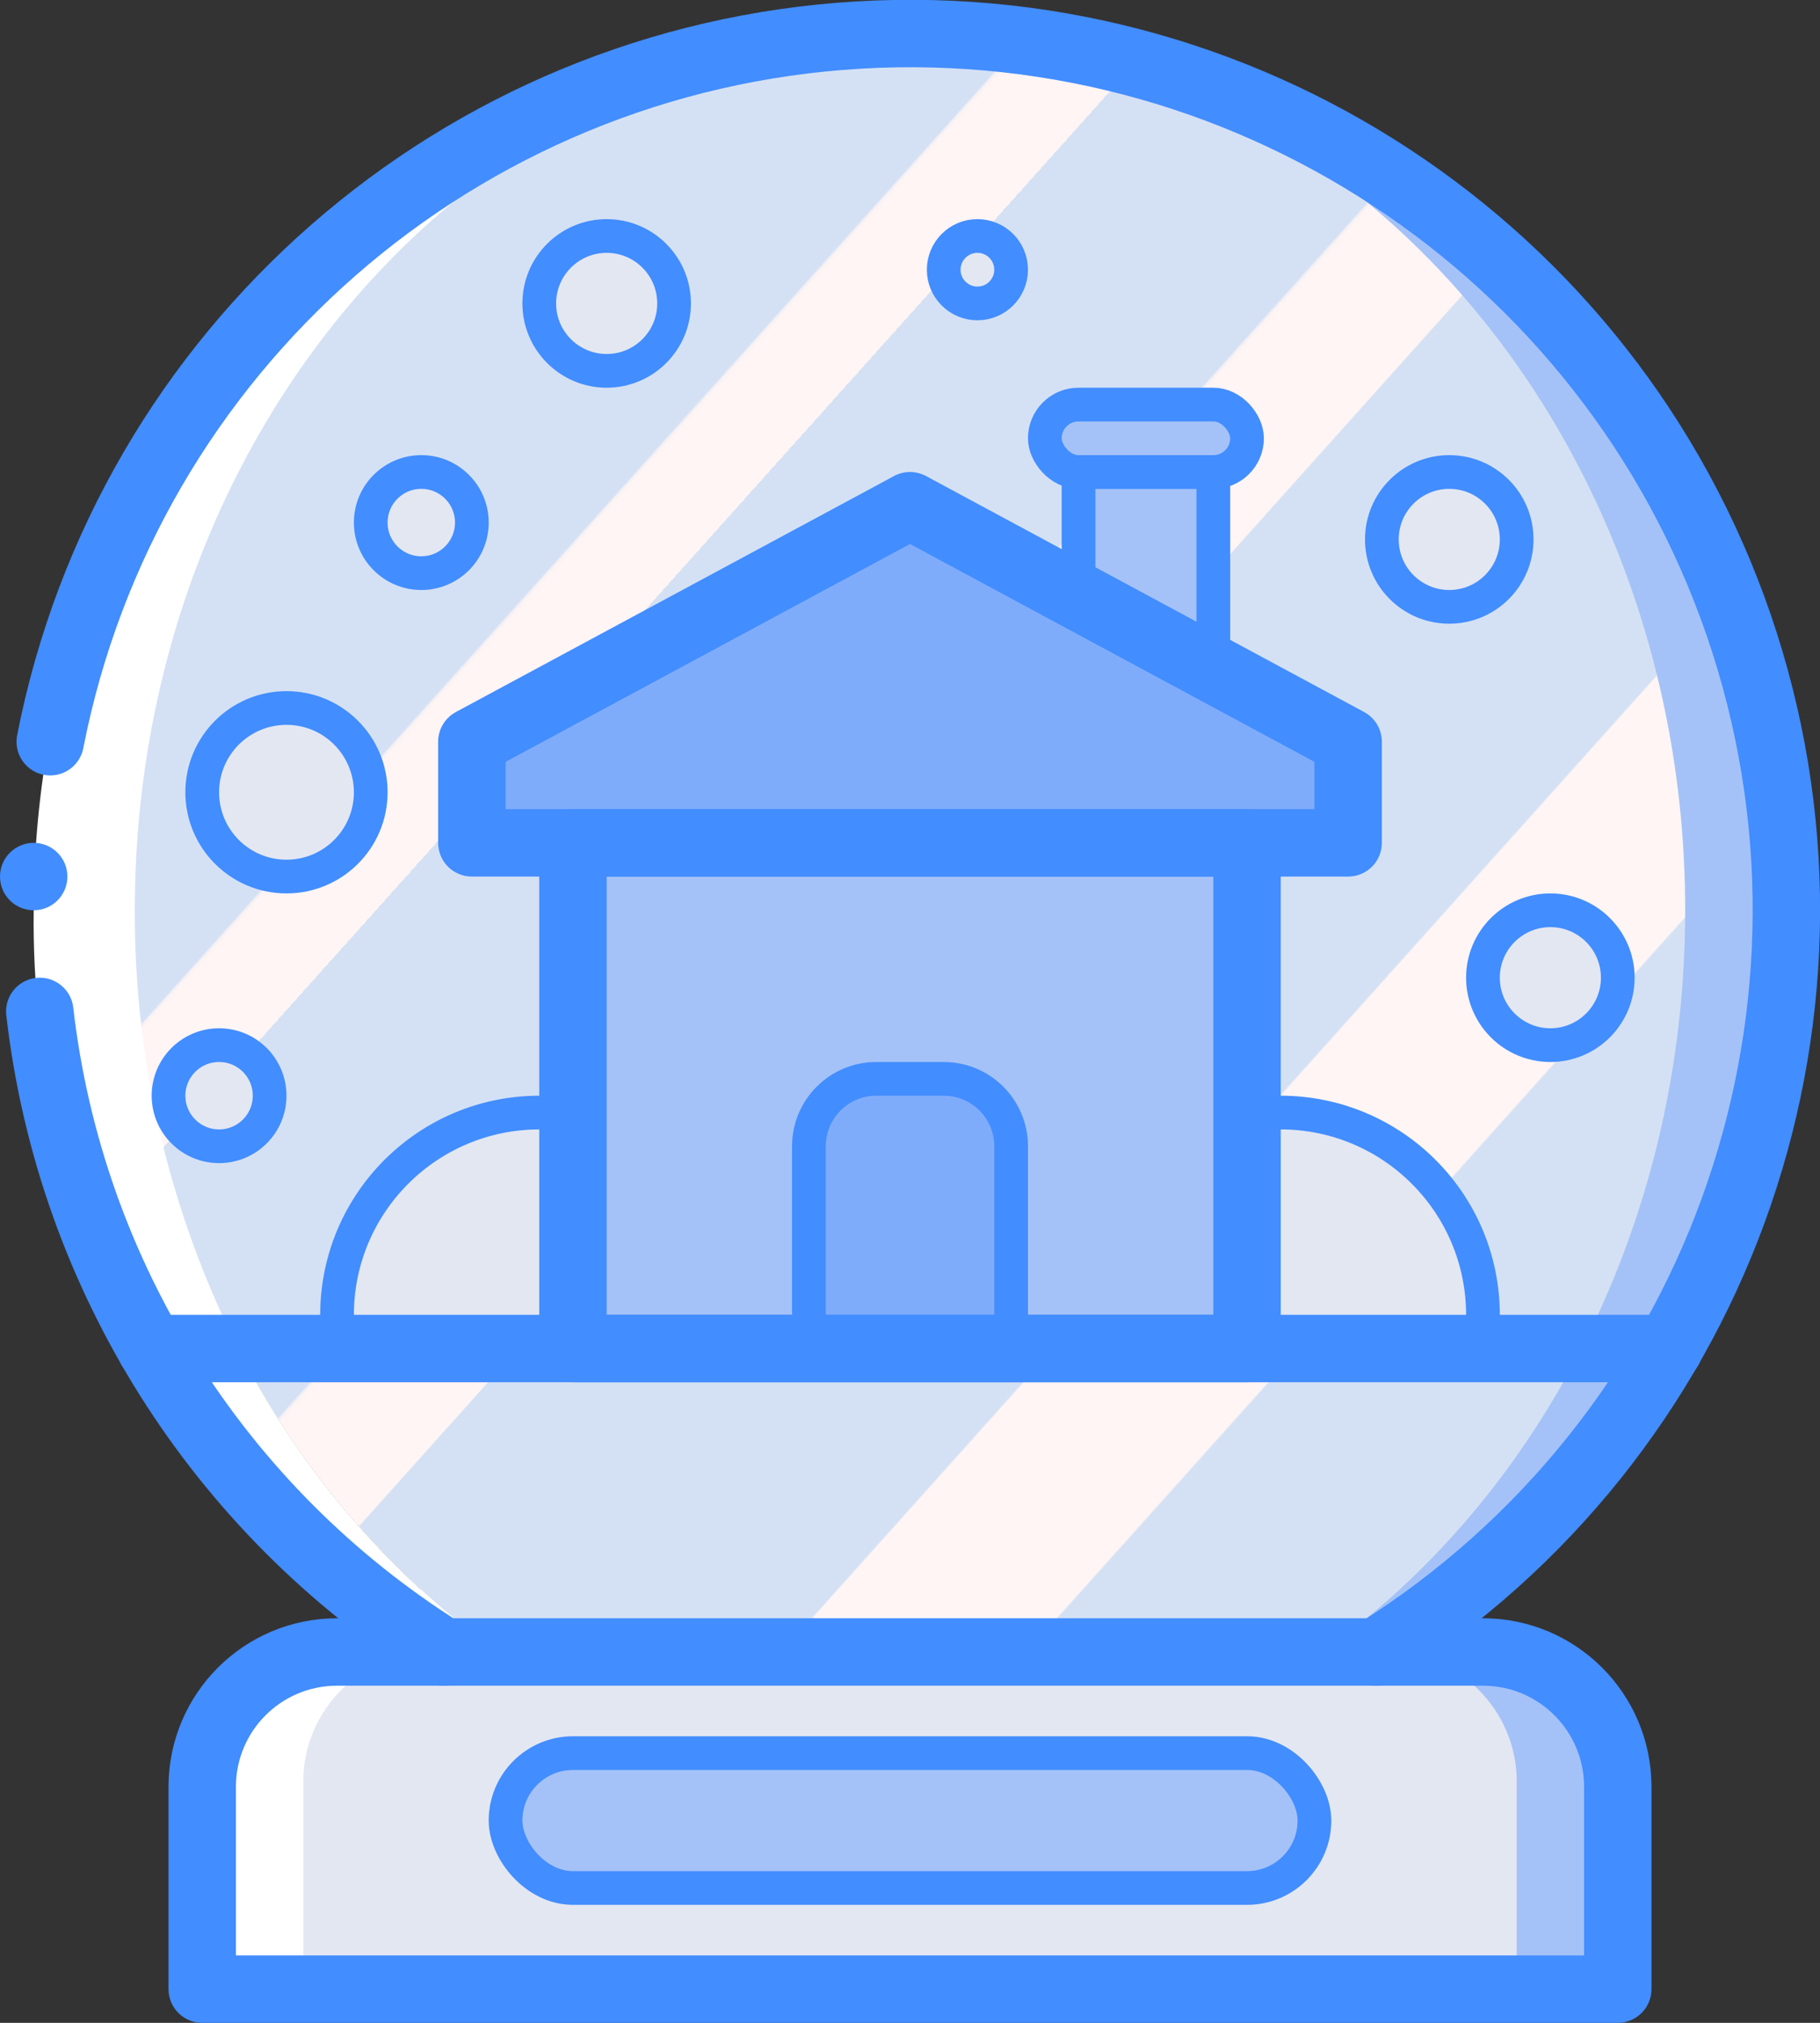 <?xml version="1.0" ?><svg height="60px" version="1.1" viewBox="0 0 54 60" width="54px" xmlns="http://www.w3.org/2000/svg" xmlns:xlink="http://www.w3.org/1999/xlink"><rect x="0" y="0" width="54" height="60" fill="#333333" stroke="none"/><title/><desc/><defs><linearGradient id="linearGradient-1" x1="12.275%" x2="87.727%" y1="18.002%" y2="90.311%"><stop offset="0%" stop-color="#D4E1F4"/><stop offset="17.173%" stop-color="#D4E1F4"/><stop offset="20%" stop-color="#D4E1F4"/><stop offset="20.014%" stop-color="#DAE4F4"/><stop offset="20.069%" stop-color="#EBEBF4"/><stop offset="20.136%" stop-color="#F6F1F4"/><stop offset="20.231%" stop-color="#FDF4F4"/><stop offset="20.495%" stop-color="#FFF5F4"/><stop offset="25.222%" stop-color="#FFF5F4"/><stop offset="26%" stop-color="#FFF5F4"/><stop offset="26%" stop-color="#D4E1F4"/><stop offset="39.739%" stop-color="#D4E1F4"/><stop offset="42%" stop-color="#D4E1F4"/><stop offset="42.014%" stop-color="#DAE4F4"/><stop offset="42.069%" stop-color="#EBEBF4"/><stop offset="42.136%" stop-color="#F6F1F4"/><stop offset="42.231%" stop-color="#FDF4F4"/><stop offset="42.495%" stop-color="#FFF5F4"/><stop offset="48.939%" stop-color="#FFF5F4"/><stop offset="50%" stop-color="#FFF5F4"/><stop offset="50.003%" stop-color="#F9F2F4"/><stop offset="50.014%" stop-color="#E8EBF4"/><stop offset="50.028%" stop-color="#DDE5F4"/><stop offset="50.047%" stop-color="#D6E2F4"/><stop offset="50.1%" stop-color="#D4E1F4"/><stop offset="70.622%" stop-color="#D4E1F4"/><stop offset="74%" stop-color="#D4E1F4"/><stop offset="74.1%" stop-color="#FFF5F4"/><stop offset="83.459%" stop-color="#FFF5F4"/><stop offset="85%" stop-color="#FFF5F4"/><stop offset="85.1%" stop-color="#D4E1F4"/></linearGradient></defs><g fill="none" fill-rule="evenodd" id="Page-1" stroke="none" stroke-width="1"><g id="017---Snow-Globe"><g id="Colour" transform="translate(0, 1)"><path d="M48,52 L48,58 L10,58 L10,52 C9.9,49.898 11.517,48.11 13.619,48 L16.487,48 L16.487,45 L41.513,45 L41.513,48 L44.381,48 C46.483,48.11 48.1,49.898 48,52 L48,52 Z" fill="#A4C2F7" id="Shape"/><path d="M44,52 L44,58 L6,58 L6,52 C5.9,49.898 7.517,48.11 9.619,48 L12.487,48 L12.487,45 L37.513,45 L37.513,48 L40.381,48 C42.483,48.11 44.1,49.898 44,52 L44,52 Z" fill="#FFFFFF" id="Shape"/><path d="M45,52 L45,58 L9,58 L9,52 C8.918,49.877 10.569,48.088 12.692,48 L15.618,48 L15.618,45 L38.382,45 L38.382,48 L41.308,48 C43.431,48.088 45.082,49.877 45,52 Z" fill="#E3E7F2" id="Shape"/><path d="M41.775,48 C48.916,42.967 53.116,34.736 53,26 C53,11.64 42.255,0 29,0 C15.745,0 5,11.64 5,26 C4.884,34.736 9.084,42.967 16.225,48 L41.775,48 Z" fill="#A4C2F7" id="Shape"/><path d="M49,26 C49.013,30.531 47.91,34.996 45.79,39 C44.98,40.523 44.018,41.96 42.92,43.29 C42.92,43.31 42.91,43.32 42.88,43.34 C41.409,45.127 39.692,46.696 37.78,48 L14.76,48 C11.515,45.657 8.878,42.571 7.07,39 L4.48,39 C6.597,42.662 9.577,45.752 13.16,48 L12.22,48 C5.083,42.964 0.886,34.734 1,26 C1,11.64 11.74,0 25,0 C25.34,0 25.68,0.01 26.02,0.02 C38.81,0.6 49,12.01 49,26 Z" fill="#FFFFFF" id="Shape"/><path d="M50,26 C50,35.27 45.71,43.41 39.24,48 L14.76,48 C11.515,45.657 8.878,42.571 7.07,39 C5.036,34.969 3.984,30.515 4,26 C4,12.01 13.77,0.61 26.02,0.02 C26.34,0.01 26.67,0 27,0 C39.7,0 50,11.64 50,26 Z" fill="url(#linearGradient-1)" id="Shape"/><rect fill="#A4C2F7" fill-rule="nonzero" height="4" id="Rectangle-path" rx="2" width="24" x="15" y="51"/><rect fill="#A4C2F7" fill-rule="nonzero" height="15" id="Rectangle-path" width="20" x="17" y="24"/><polygon fill="#7FACFA" id="Shape" points="40 24 14 24 14 21 27 14 40 21"/><path d="M26,31 L28,31 C29.105,31 30,31.895 30,33 L30,39 L24,39 L24,33 C24,31.895 24.895,31 26,31 Z" fill="#7FACFA" fill-rule="nonzero" id="Shape"/><path d="M17,32.09 L17,39 L10.09,39 C10.029,38.67 9.999,38.335 10,38 C10.003,34.687 12.687,32.003 16,32 C16.335,31.999 16.67,32.029 17,32.09 L17,32.09 Z" fill="#E3E7F2" id="Shape"/><path d="M44,38 C44.001,38.335 43.971,38.67 43.91,39 L37,39 L37,32.09 C37.33,32.029 37.665,31.999 38,32 C41.313,32.003 43.997,34.687 44,38 L44,38 Z" fill="#E3E7F2" id="Shape"/><polyline fill="#A4C2F7" id="Shape" points="32 16.69 32 13 36 13 36 18.85"/><rect fill="#A4C2F7" fill-rule="nonzero" height="2" id="Rectangle-path" rx="1" width="6" x="31" y="11"/><circle cx="18" cy="8" fill="#E3E7F2" fill-rule="nonzero" id="Oval" r="2"/><circle cx="29" cy="7" fill="#E3E7F2" fill-rule="nonzero" id="Oval" r="1"/><circle cx="43" cy="15" fill="#E3E7F2" fill-rule="nonzero" id="Oval" r="2"/><circle cx="8.5" cy="22.5" fill="#E3E7F2" fill-rule="nonzero" id="Oval" r="2.5"/><circle cx="12.5" cy="14.5" fill="#E3E7F2" fill-rule="nonzero" id="Oval" r="1.5"/><circle cx="46" cy="28" fill="#E3E7F2" fill-rule="nonzero" id="Oval" r="2"/><circle cx="6.5" cy="31.5" fill="#E3E7F2" fill-rule="nonzero" id="Oval" r="1.5"/><path d="M14.76,48 L13.16,48 C9.577,45.752 6.597,42.662 4.48,39 L7.07,39 C8.878,42.571 11.515,45.657 14.76,48 L14.76,48 Z" fill="#FFFFFF" id="Shape"/></g><g id="Outline"><path d="M1.18,30 C2.078,37.825 6.486,44.817 13.16,49" id="Shape" stroke="#428DFF" stroke-linecap="round" stroke-linejoin="round" stroke-width="2"/><path d="M1.49,22 C3.768,10.355 13.643,1.73 25.489,1.039 C37.335,0.348 48.145,7.765 51.763,19.067 C55.38,30.368 50.886,42.684 40.84,49" id="Shape" stroke="#428DFF" stroke-linecap="round" stroke-linejoin="round" stroke-width="2"/><path d="M10,49 L44,49 C46.209,49 48,50.791 48,53 L48,59 L6,59 L6,53 C6,50.791 7.791,49 10,49 Z" id="Shape" stroke="#428DFF" stroke-linecap="round" stroke-linejoin="round" stroke-width="2"/><rect height="4" id="Rectangle-path" rx="2" stroke="#428DFF" stroke-linecap="round" stroke-linejoin="round" width="24" x="15" y="52"/><path d="M49.52,40 L4.48,40" id="Shape" stroke="#428DFF" stroke-linecap="round" stroke-linejoin="round" stroke-width="2"/><rect height="15" id="Rectangle-path" stroke="#428DFF" stroke-linecap="round" stroke-linejoin="round" stroke-width="2" width="20" x="17" y="25"/><polygon id="Shape" points="40 25 14 25 14 22 27 15 40 22" stroke="#428DFF" stroke-linecap="round" stroke-linejoin="round" stroke-width="2"/><path d="M26,32 L28,32 C29.105,32 30,32.895 30,34 L30,40 L24,40 L24,34 C24,32.895 24.895,32 26,32 Z" id="Shape" stroke="#428DFF" stroke-linecap="round" stroke-linejoin="round"/><path d="M17,33.09 C16.67,33.029 16.335,32.999 16,33 C12.687,33.003 10.003,35.687 10,39 C9.999,39.335 10.029,39.67 10.09,40" id="Shape" stroke="#428DFF" stroke-linecap="round" stroke-linejoin="round"/><path d="M43.91,40 C43.971,39.67 44.001,39.335 44,39 C43.997,35.687 41.313,33.003 38,33 C37.665,32.999 37.33,33.029 37,33.09" id="Shape" stroke="#428DFF" stroke-linecap="round" stroke-linejoin="round"/><polyline id="Shape" points="32 17.69 32 14 36 14 36 19.85" stroke="#428DFF" stroke-linecap="round" stroke-linejoin="round"/><rect height="2" id="Rectangle-path" rx="1" stroke="#428DFF" stroke-linecap="round" stroke-linejoin="round" width="6" x="31" y="12"/><circle cx="18" cy="9" id="Oval" r="2" stroke="#428DFF" stroke-linecap="round" stroke-linejoin="round"/><circle cx="29" cy="8" id="Oval" r="1" stroke="#428DFF" stroke-linecap="round" stroke-linejoin="round"/><circle cx="43" cy="16" id="Oval" r="2" stroke="#428DFF" stroke-linecap="round" stroke-linejoin="round"/><circle cx="8.5" cy="23.5" id="Oval" r="2.5" stroke="#428DFF" stroke-linecap="round" stroke-linejoin="round"/><circle cx="12.5" cy="15.5" id="Oval" r="1.5" stroke="#428DFF" stroke-linecap="round" stroke-linejoin="round"/><circle cx="46" cy="29" id="Oval" r="2" stroke="#428DFF" stroke-linecap="round" stroke-linejoin="round"/><circle cx="6.5" cy="32.5" id="Oval" r="1.5" stroke="#428DFF" stroke-linecap="round" stroke-linejoin="round"/><circle cx="1" cy="26" fill="#428DFF" fill-rule="nonzero" id="Oval" r="1"/></g></g></g></svg>